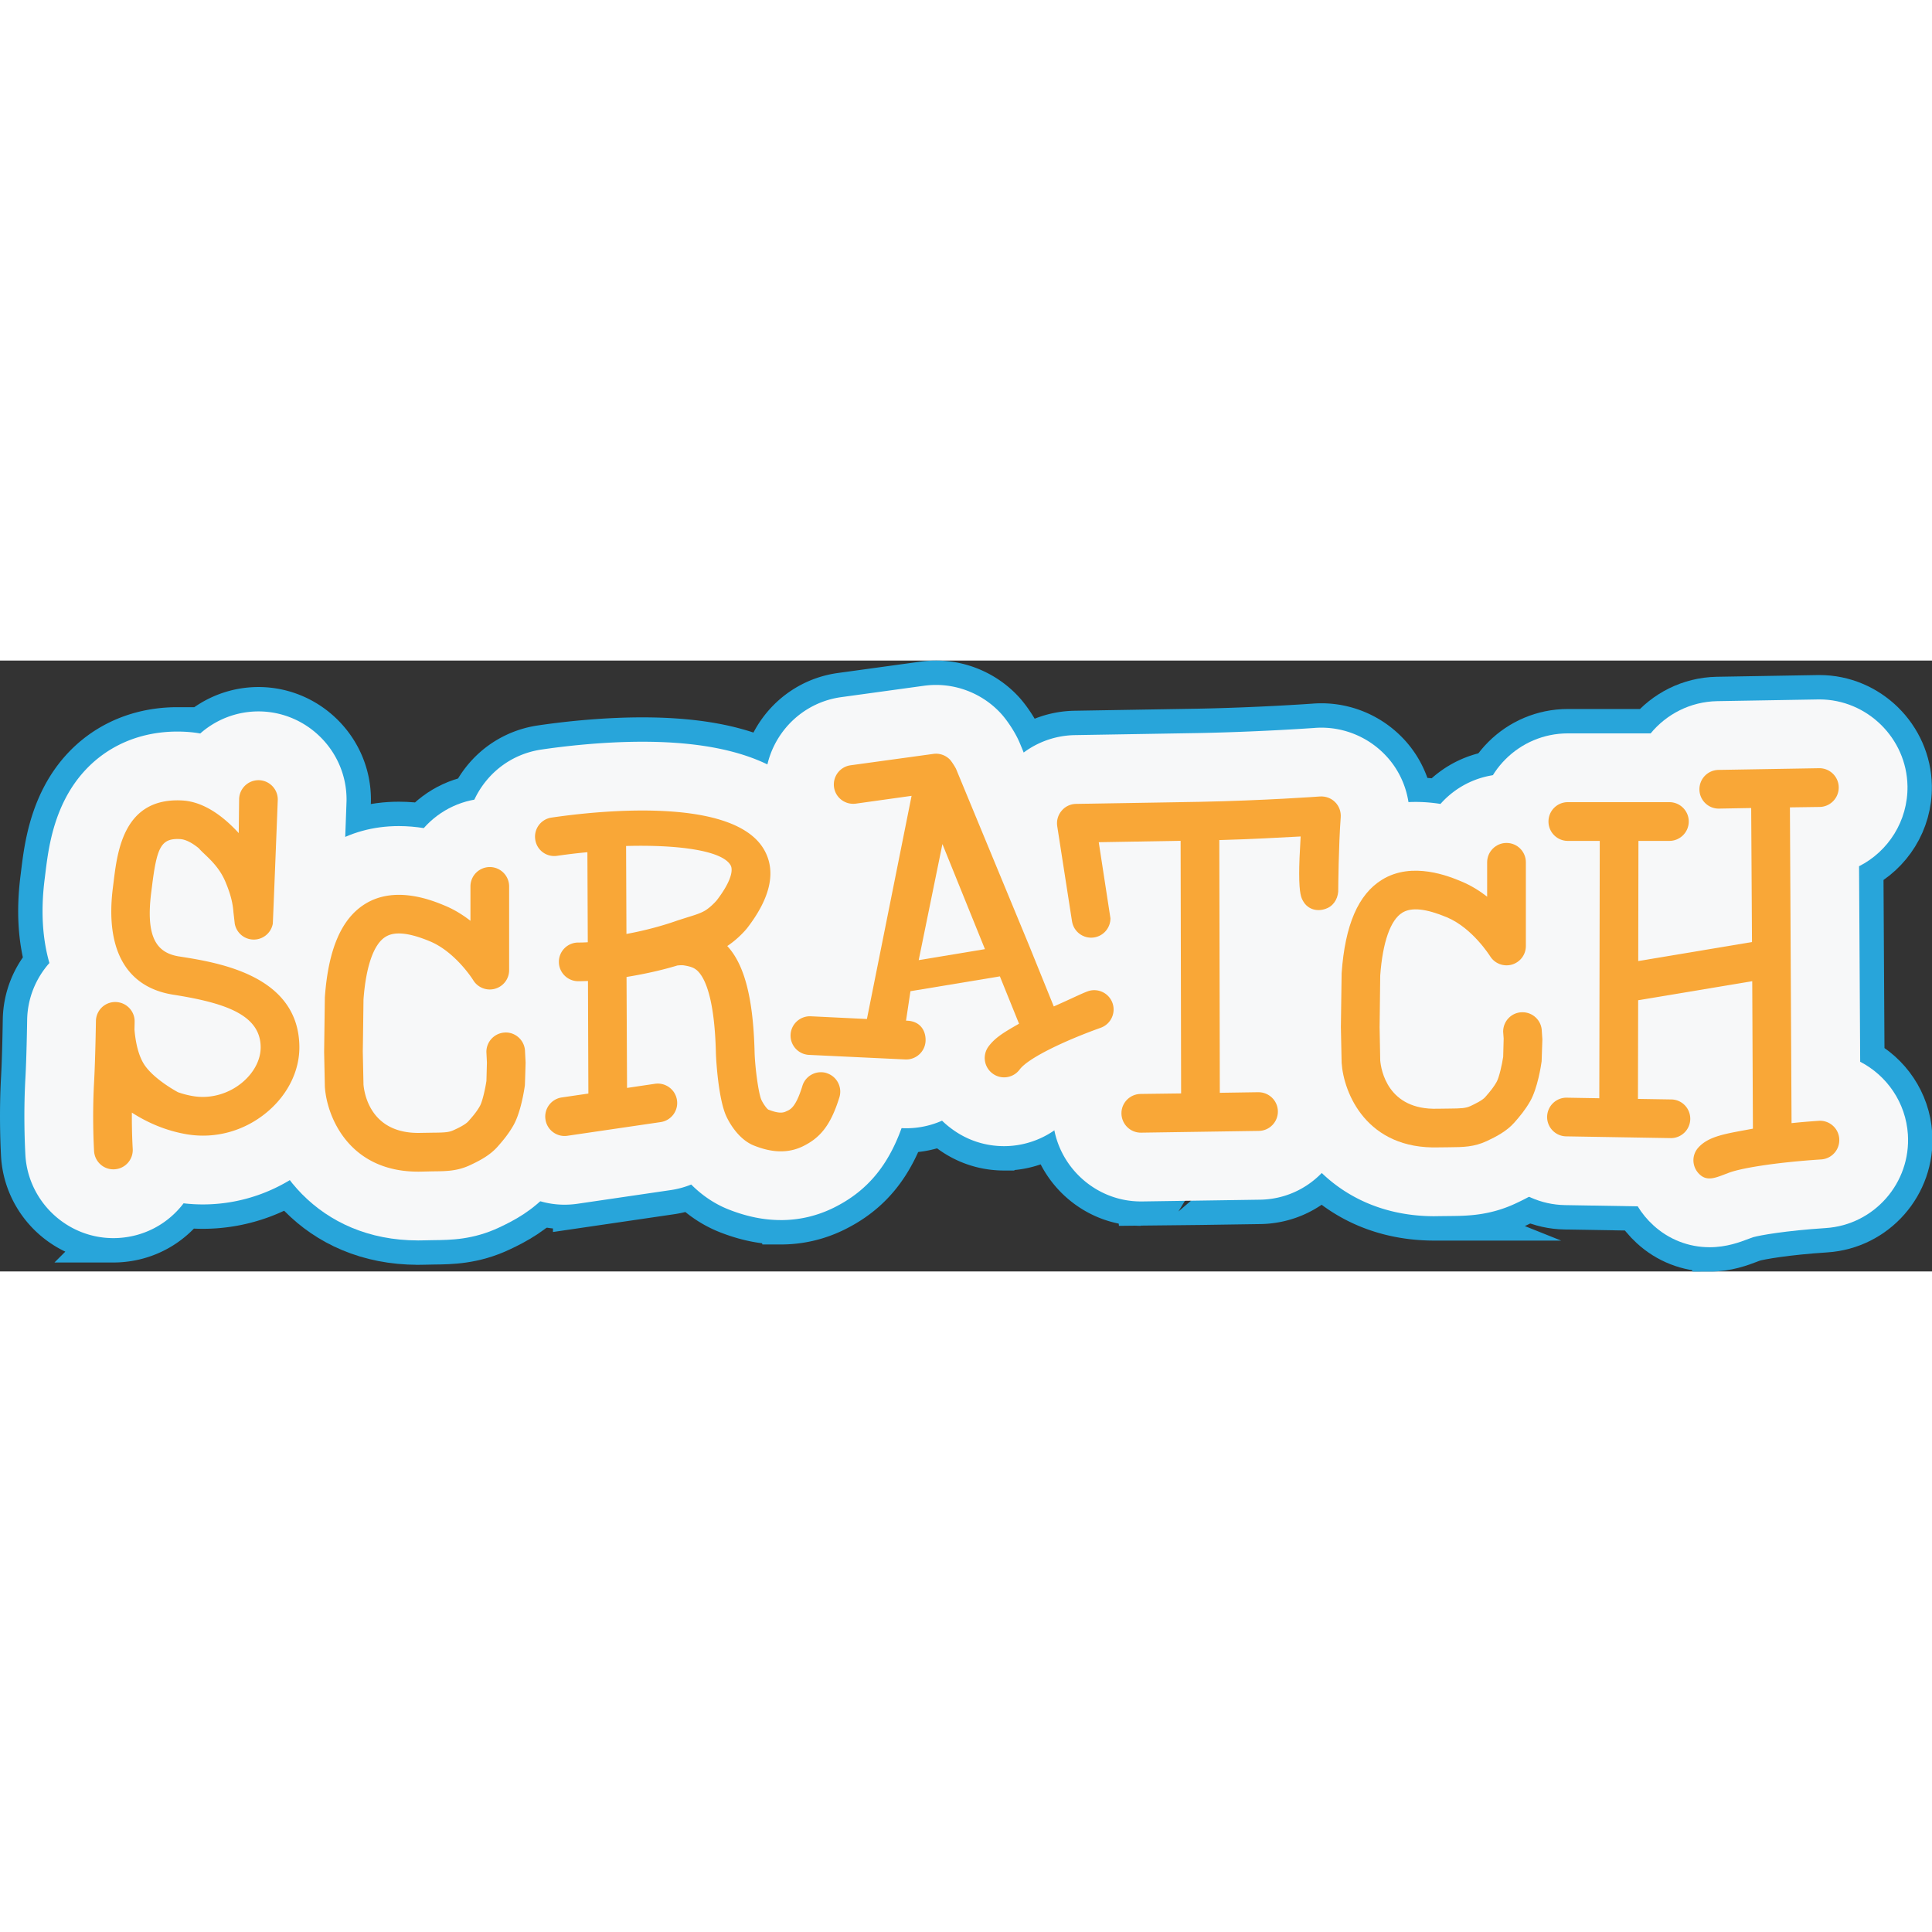 <svg xmlns="http://www.w3.org/2000/svg" xmlns:xlink="http://www.w3.org/1999/xlink" viewBox="0 0 256 80.946" height="1em" width="1em">
  <rect x="0" y="0" width="256" height="80.946" fill="#333333" stroke="none"/>
  <g transform="matrix(.323 0 0 .323 -1.17 -1.722)">
    <g stroke-miterlimit="10" fill="none" stroke="#28a5da" stroke-width="20">
      <use xlink:href="#B"/>
      <use xlink:href="#C"/>
      <use xlink:href="#D"/>
      <use xlink:href="#E"/>
      <use xlink:href="#F"/>
      <use xlink:href="#G"/>
      <use xlink:href="#H"/>
      <use xlink:href="#I"/>
      <use xlink:href="#J"/>
      <use xlink:href="#K"/>
      <use xlink:href="#L"/>
      <use xlink:href="#M"/>
      <use xlink:href="#N"/>
    </g>
    <g fill="#f7f8f9">
      <use xlink:href="#B"/>
      <use xlink:href="#C"/>
      <use xlink:href="#D"/>
      <use xlink:href="#E"/>
      <use xlink:href="#F"/>
      <use xlink:href="#G"/>
      <use xlink:href="#H"/>
      <use xlink:href="#O"/>
      <use xlink:href="#I"/>
      <use xlink:href="#J"/>
      <use xlink:href="#K"/>
      <use xlink:href="#L"/>
      <use xlink:href="#M"/>
      <use xlink:href="#N"/>
    </g>
    <g fill="#f9a737">
      <use xlink:href="#C"/>
      <use xlink:href="#E"/>
      <use xlink:href="#G"/>
      <use xlink:href="#O"/>
      <use xlink:href="#J"/>
      <use xlink:href="#L"/>
      <use xlink:href="#N"/>
    </g>
  </g>
  <defs>
    <path id="B" d="M50.106 242.268c-18.878 0-34.712-14.79-36.046-33.662l-.042-.75c-.308-6.06-.713-17.855.02-31.15.494-8.672.713-23.26.72-23.783.001-.04.001-.068.001-.107.13-8.943 3.565-17.134 9.127-23.405-2.754-9.605-3.648-21.057-1.93-34.544l.26-2.114c.976-7.988 2.43-19.826 8.445-31.217 9.094-17.2 25.76-27.072 45.723-27.072a61.02 61.02 0 0 1 3.554.103 49.16 49.16 0 0 1 5.831.681c6.38-5.63 14.762-9.055 23.914-9.055h.368c19.798.246 35.836 16.53 35.736 36.312l-.003.403c-.006.44-1.812 51-2.357 54.596l-.123.742a36.33 36.33 0 0 1-2.273 7.694c8.74 10.273 13.46 23.038 13.618 37.458.19 18.137-8.11 35.75-22.78 48.314-12.59 10.8-28.567 16.734-44.97 16.734-2.662 0-5.318-.146-7.96-.46a36.9 36.9 0 0 1-1.705 2.076c-6.39 7.23-15.226 11.543-24.868 12.135-.642.045-1.46.072-2.26.072z"/>
    <path id="C" d="M77.193 126.732c-9.102-1.422-13.92-7.482-11.527-26.322l.29-2.275c2.02-16.386 3.754-19.97 11.568-19.567 2.337.147 4.992 1.594 7.663 3.775 2.408 2.838 7.92 6.523 10.956 13.848 2.225 5.336 2.983 8.815 3.264 12.565.026.12.53 4.598.53 4.598l.005-.003c.6 3.134 3.062 5.72 6.388 6.32 4.296.77 8.43-2.09 9.206-6.4.066-.492 2.026-50.074 2.038-50.896.025-4.365-3.497-7.918-7.865-7.967-4.403-.008-7.97 3.52-7.99 7.91l-.16 13.8c-6.216-6.796-14.24-12.883-23.16-13.386C54.386 61.422 51.78 83.474 50.22 96.2l-.28 2.233c-3.192 25.068 5.164 40.914 24.82 43.984 21.383 3.37 35.662 8.285 35.797 21.44.055 5.082-2.613 10.326-7.336 14.375-5.627 4.826-13.238 6.982-20.324 5.79a35.4 35.4 0 0 1-6.264-1.613c-2.84-1.545-9.88-5.822-13.457-10.783-3.024-4.184-4.052-10.764-4.387-14.922l.07-3.262c.05-4.36-3.442-7.947-7.824-8.03s-8.004 3.418-8.06 7.818c0 .15-.238 15.666-.758 25.025-.83 15.057-.022 27.832 0 28.375.304 4.377 4.058 7.7 8.432 7.4 4.392-.273 7.685-4.053 7.417-8.412 0-.117-.402-6.254-.345-14.84 5.795 3.73 13.395 7.348 22.565 8.896 11.827 1.977 23.944-1.436 33.24-9.402 8.3-7.1 13.012-16.8 12.91-26.588-.32-29.3-33.337-34.458-49.244-36.96z"/>
    <path id="D" d="M323.923 234.866c-6.864-.008-13.765-1.387-21.072-4.225-6.472-2.502-11.633-6.312-15.672-10.367-2.68 1.1-5.5 1.865-8.435 2.293l-38.276 5.615a37.21 37.21 0 0 1-5.235.377c-17.866 0-33.25-13.336-35.785-31.03-1.387-9.428 1.01-18.953 6.776-26.703a36.06 36.06 0 0 1 10.477-9.482l-.026-5.53c-7.355-6.623-11.997-16.22-11.997-26.877a36.01 36.01 0 0 1 6.754-21.024c-8.526-5.534-14.67-14.574-16.18-25.202-1.397-9.36.995-18.92 6.777-26.7 5.78-7.766 14.23-12.803 23.82-14.186 7.993-1.178 24.13-3.19 41.305-3.19 38.1 0 62.372 9.76 74.155 29.84 6.153 10.5 13.167 31.614-5.208 58.83 1.732 5.57 3.03 11.76 3.912 18.7h.372c3.6 0 7.168.53 10.6 1.594 19.115 5.912 29.815 26.2 23.932 45.246-5.738 18.496-14.88 29.947-29.65 37.14-6.773 3.268-13.912 4.89-21.342 4.89z"/>
    <path id="E" d="M342.73 174.56c-4.2-1.29-8.663 1.074-9.93 5.238-2.9 9.422-5.212 9.773-6.823 10.54-1.59.77-3.743.543-7.19-.8-.53-.314-1.967-2.18-2.787-3.92-1.237-2.66-2.692-13.71-2.83-20.018-.61-23.295-4.658-36.097-11.2-43.158 4.416-2.902 7.63-6.673 7.987-7.15.058-.062.106-.1.162-.19 9.73-12.613 12.032-23.51 6.862-32.35-12.972-22.087-69.952-15.535-87.105-13-4.352.627-7.333 4.678-6.678 9.004.61 4.354 4.65 7.332 8.985 6.676a237.32 237.32 0 0 1 12.409-1.477l.157 36.94c-1.32.08-2.63.12-3.924.12a7.92 7.92 0 0 0-7.932 7.923c0 4.363 3.557 7.936 7.932 7.936 1.32 0 2.646-.037 4.002-.096l.167 46.182-10.92 1.6c-4.334.633-7.332 4.676-6.687 9 .614 4.35 4.65 7.348 8.98 6.727l38.284-5.62c4.32-.633 7.33-4.654 6.69-8.975-.628-4.354-4.675-7.35-8.992-6.744l-11.492 1.703-.208-45.518c7.572-1.225 14.78-2.862 20.804-4.697h.013c.043-.012 1.74-.228 2.788-.046 3.192.542 4.948 1.122 6.79 3.733 2.583 3.602 5.767 12.073 6.258 31.905.097 3.822 1.106 19.457 4.317 26.328 1 2.174 4.84 9.443 11.458 12.002 4.872 1.904 12.22 3.94 19.84.277 7.04-3.434 11.42-8.422 15.052-20.117 1.297-4.193-1.06-8.642-5.24-9.937zm-45.104-70.836c-.706.825-2.73 2.962-4.836 4.217-1.95 1.146-4.615 1.94-7.187 2.73l-4.032 1.286c-5.593 2-12.997 4.072-20.96 5.532l-.146-36.086c20.98-.578 39.287 1.774 42.825 7.834.327.52.466 1.185.466 1.973-.001 2.897-2.158 7.373-6.13 12.515z"/>
    <path id="F" d="M592.14 233.284c-40.888 0-64.308-30.744-66.3-61.104h.013c-.092-1.9-.174-5.766-.383-15.896l-.003-.97.383-23.756c2.06-29.1 12.122-49.4 29.924-60.346 8.442-5.23 18.08-7.886 28.57-7.886 3.593 0 7.023.314 10.21.82 6.622-7.482 16.307-12.21 27.07-12.21 19.938 0 36.158 16.214 36.158 36.138v34.38a35.77 35.77 0 0 1-2.007 11.823c4.973 5.887 8.1 13.356 8.493 21.504.216 2.756.335 4.52.246 6.377l-.43 10.605a9.3 9.3 0 0 1-.11.912c-.837 6.012-3.02 17.44-8.132 26.412-3.293 5.75-6.715 9.896-9.933 13.53-6.477 7.295-13.928 11.35-20.378 14.363-10.755 5.057-20.03 5.152-26.815 5.22l-4.274.045-2.315.035z"/>
    <path id="G" d="M628.04 149.606c-4.318.055-7.776 3.604-7.776 7.93 0 .043.212 2.564.212 2.885s-.17 6.584-.197 7.473c-.504 3.28-1.655 8.504-2.73 10.36-1.19 2.082-2.436 3.645-4.644 6.162-1.242 1.412-4.26 2.818-6.06 3.68-2.037.94-4 .977-8.614 1.027l-4.825.062c-20.632.664-23.238-16.12-23.57-19.793l-.25-13.613.25-21.256c.995-13.628 4.207-22.793 9.052-25.755 3.734-2.328 9.7-1.698 18.253 1.867 10.522 4.388 17.68 15.864 17.756 15.956 1.855 3.02 5.505 4.425 8.906 3.48 3.42-.967 5.78-4.06 5.78-7.617v-34.38c0-4.36-3.54-7.923-7.943-7.923-4.353 0-7.94 3.563-7.94 7.923V102.2c-3.07-2.39-6.58-4.583-10.46-6.208-5.007-2.094-20.233-8.438-32.674-.752-9.745 5.996-15.155 18.535-16.564 38.314-.01.144-.308 22.146-.308 22.146l.308 14.64c.82 12.412 10.218 35.654 39.896 34.7l4.452-.05c5.365-.047 9.975-.082 15.243-2.557 3.755-1.762 8.047-3.965 11.207-7.514 2.284-2.584 4.493-5.22 6.545-8.8 3.047-5.346 4.455-14.574 4.702-16.354.033-.287.3-9.047.3-9.047.024-.123-.223-3.318-.223-3.318-.067-4.36-3.672-7.87-8.073-7.795z"/>
    <path id="H" d="M704.883 246c-8.52 0-16.704-3.2-23.027-9.02-2.547-2.326-4.68-4.936-6.397-7.754l-29.818-.5c-19.868-.344-35.806-16.768-35.55-36.605.25-14.47 9.045-26.918 21.447-32.525l.1-55.41c-12.378-5.747-20.995-18.296-20.995-32.83 0-19.93 16.216-36.148 36.142-36.148h33.986c6.5-7.878 16.264-13.004 27.257-13.22l41.95-.715c19.607 0 35.826 15.945 36.16 35.555.214 14.314-7.918 26.833-19.87 32.887l.46 80.2c10.957 5.652 18.736 16.77 19.574 29.826 1.272 19.904-13.862 37.133-33.747 38.404-16.403 1.074-26.867 2.93-29.8 3.762-.572.236-1.143.45-1.728.637-3.626 1.38-9.1 3.467-16.14 3.467z"/>
    <path id="I" d="M415.525 204.538c-7.852-.004-15.327-2.486-21.615-7.203a37.02 37.02 0 0 1-3.831-3.248c-4.495 1.994-9.473 3.11-14.694 3.11a32.96 32.96 0 0 1-1.631-.039l-39.56-1.873c-19.88-.924-35.33-17.857-34.43-37.738.87-19.334 16.733-34.502 36.127-34.502l.497.003 6.46-32.386c-13.1-4.127-23.172-15.538-25.06-29.716-2.59-19.74 11.3-37.93 30.967-40.61l33.96-4.67c1.614-.22 3.268-.333 4.89-.333 9.953 0 19.564 4.167 26.39 11.445 2.482 2.63 6.052 7.798 7.964 12.367l29.805 72.043.48 1.146.284-.001a36.25 36.25 0 0 1 34.034 23.938c6.682 18.72-3.054 39.43-21.696 46.207-11.91 4.254-19.537 8.156-22.29 9.896-6.812 7.666-16.708 12.164-27.05 12.164z"/>
    <path id="J" d="M449.86 141.012c-2.35.834-6.895 3.115-13.945 6.213l-10.2-25.185-29.827-72.113c-.297-.77-1.96-3.308-2.475-3.854-1.764-1.882-4.322-2.806-6.856-2.454l-34.003 4.675c-4.342.6-7.36 4.59-6.797 8.92.582 4.354 4.566 7.376 8.917 6.818l22.91-3.204-18.324 91.55-23.014-1.117c-4.37-.19-8.1 3.18-8.3 7.57-.19 4.367 3.2 8.062 7.582 8.266l39.49 1.873c4.37.19 8.085-3.188 8.304-7.547.197-4.4-2.36-8.36-8.016-8.36l1.815-12.094 36.688-6.08 7.854 19.42c-5.98 3.422-9.715 5.584-12.512 9.338-2.614 3.537-1.864 8.494 1.662 11.096 3.494 2.623 8.48 1.885 11.103-1.637 3.525-4.754 18.51-11.854 33.3-17.15 4.114-1.5 6.25-6.04 4.777-10.158a7.95 7.95 0 0 0-10.142-4.786zm-69.356-12.785l9.73-47.62 17.448 43.112-27.177 4.508z"/>
    <path id="K" d="M471.605 227.22c-19.584 0-35.803-15.96-36.14-35.564-.243-16.057 10.03-29.846 24.422-34.79l-.02-10.68c-1.07.258-2.16.47-3.263.637-1.777.273-3.594.408-5.375.408-18.024 0-33.05-12.947-35.732-30.772l-6.05-38.914c-1.605-10.313 1.37-20.835 8.165-28.85 6.695-7.98 16.63-12.66 27.165-12.78l50.476-.844c24.525-.465 46.41-2.01 47.59-2.093.17-.024.34-.034.514-.042a38.94 38.94 0 0 1 2.335-.079 36.35 36.35 0 0 1 25.814 10.816c7.26 7.292 11.05 17.596 10.252 28.095-.68 8.995-.896 23.217-.927 26.666.403 14.64-7.602 27.884-20.634 33.96-4.82 2.27-10.28 3.515-15.675 3.515-4.29 0-8.478-.783-12.372-2.226l.044 22.7c13.713 5.018 23.653 18.135 23.865 33.484.15 9.66-3.505 18.82-10.28 25.754-6.763 6.924-15.812 10.8-25.485 10.887.001.002-48.553.724-48.687.724z"/>
    <path id="L" d="M545.174 61.084c-.246.034-23.476 1.7-49.453 2.2l-50.627.845c-2.3.017-4.47 1.024-5.95 2.803-1.483 1.73-2.164 4.026-1.82 6.286l6.066 39.04c.66 4.334 4.688 7.31 9.02 6.67 3.942-.592 6.757-3.98 6.757-7.844 0-.364-3.188-20.356-4.8-31.233l33.583-.574.205 103.63-16.67.215c-4.376.076-7.878 3.684-7.813 8.043.086 4.398 3.67 7.896 8.033 7.842l48.324-.723c4.374-.04 7.882-3.676 7.824-8.04-.068-4.395-3.673-7.867-8.046-7.834l-15.78.242-.205-103.682c13.66-.38 25.354-1.03 33.367-1.47-.403 6.593-.6 11.565-.6 15.18 0 8.484.907 10.094 1.598 11.3 2.018 3.667 6.3 4.64 10.085 2.85 2.946-1.368 4.526-4.674 4.34-7.92-.008-.133.15-17.905 1.013-29.267.17-2.318-.64-4.573-2.274-6.216-1.608-1.64-3.888-2.477-6.176-2.335z"/>
    <path id="M" d="M175.126 243.215c-40.706-.01-64.12-30.422-66.36-60.637-.07-.922-.096-1.7-.102-2.32l-.288-14.668.288-21.967c.002-.68.034-1.436.087-2.215 2.092-29.076 12.16-49.368 29.936-60.303 8.477-5.224 18.098-7.872 28.566-7.872 3.596 0 7.03.325 10.218.83 6.627-7.494 16.312-12.227 27.083-12.227 19.936 0 36.143 16.22 36.143 36.157v34.35c0 3.702-.565 7.31-1.64 10.73 4.83 5.916 7.843 13.377 8.133 21.498l.222 4.172c.032.506.042 1.016.042 1.53 0 .1-.105 9.744-.595 13.385h.002c-1.057 7.39-3.323 17.973-8.132 26.37-3.318 5.828-6.81 9.975-9.825 13.412-6.608 7.393-14.04 11.44-20.46 14.44-10.737 5.068-20.033 5.154-26.82 5.22l-4.142.082-2.348.035z"/>
    <path id="N" d="M210.958 157.924c-4.348.08-7.803 3.635-7.803 7.945 0 .043.217 4.127.217 4.46a2634.86 2634.86 0 0 1-.202 7.457c-.5 3.277-1.64 8.502-2.716 10.36-1.185 2.086-2.512 3.73-4.668 6.154-1.23 1.42-4.24 2.842-6.05 3.666-2.032.96-3.98 1.006-8.592 1.05l-4.844.078c-20.633.633-23.23-16.102-23.563-19.803l-.287-13.605c.022-.264.287-20.69.287-21.273 1-13.625 4.198-22.79 9.05-25.75 3.718-2.332 9.693-1.696 18.24 1.864 10.522 4.405 17.7 15.847 17.746 15.97 1.868 3.005 5.518 4.447 8.926 3.466 3.42-.957 5.784-4.06 5.784-7.623v-34.35c0-4.386-3.56-7.942-7.928-7.942a7.93 7.93 0 0 0-7.939 7.942v14.1c-3.083-2.39-6.58-4.598-10.48-6.205-5-2.088-20.226-8.416-32.66-.754-9.743 5.99-15.163 18.53-16.584 38.32-.01.156-.01.305-.01.432l-.29 21.984.29 14.016a3.28 3.28 0 0 0 .011.342c.83 12.438 10.218 35.64 39.902 34.75l4.455-.1c5.357-.05 9.976-.074 15.244-2.557 3.773-1.762 8.03-3.95 11.215-7.518 2.282-2.588 4.502-5.22 6.534-8.79 3.056-5.348 4.44-14.576 4.694-16.355.044-.3.307-9.29.307-9.395l-.237-4.53c-.07-4.384-3.683-7.9-8.046-7.818z"/>
    <path id="O" d="M758.15 201.547c-.28-4.363-4.056-7.693-8.426-7.4-2.95.2-6.83.492-11.147.955l-.67-129.54 12.217-.172c4.364-.074 7.868-3.708 7.804-8.083s-3.68-7.875-8.056-7.813l-41.295.7c-4.394.096-7.868 3.69-7.793 8.074.055 4.376 3.68 7.885 8.043 7.8l13.19-.24.33 54.978-46.666 7.8.085-49.292h12.683c4.392 0 7.955-3.56 7.955-7.954 0-4.374-3.563-7.934-7.955-7.934h-41.666c-4.38 0-7.924 3.56-7.924 7.934 0 4.394 3.543 7.954 7.924 7.954h13.113l-.188 105.577-13.346-.232c-4.37-.074-7.98 3.424-8.06 7.842-.052 4.344 3.426 7.945 7.806 8.02l42.86.72a7.95 7.95 0 0 0 8.056-7.814c.066-4.396-3.426-8-7.793-8.05l-13.667-.22.085-40.48 46.797-7.81.276 60.502c-10.8 2.045-18.055 2.895-22.452 7.83-2.86 3.232-2.524 8.098.676 11.008 3.188 2.938 6.74 1.182 11.224-.48l-.06.04c4.58-2.078 19.684-4.553 38.628-5.78 4.373-.288 7.69-4.056 7.4-8.437z"/>
  </defs>
</svg>
